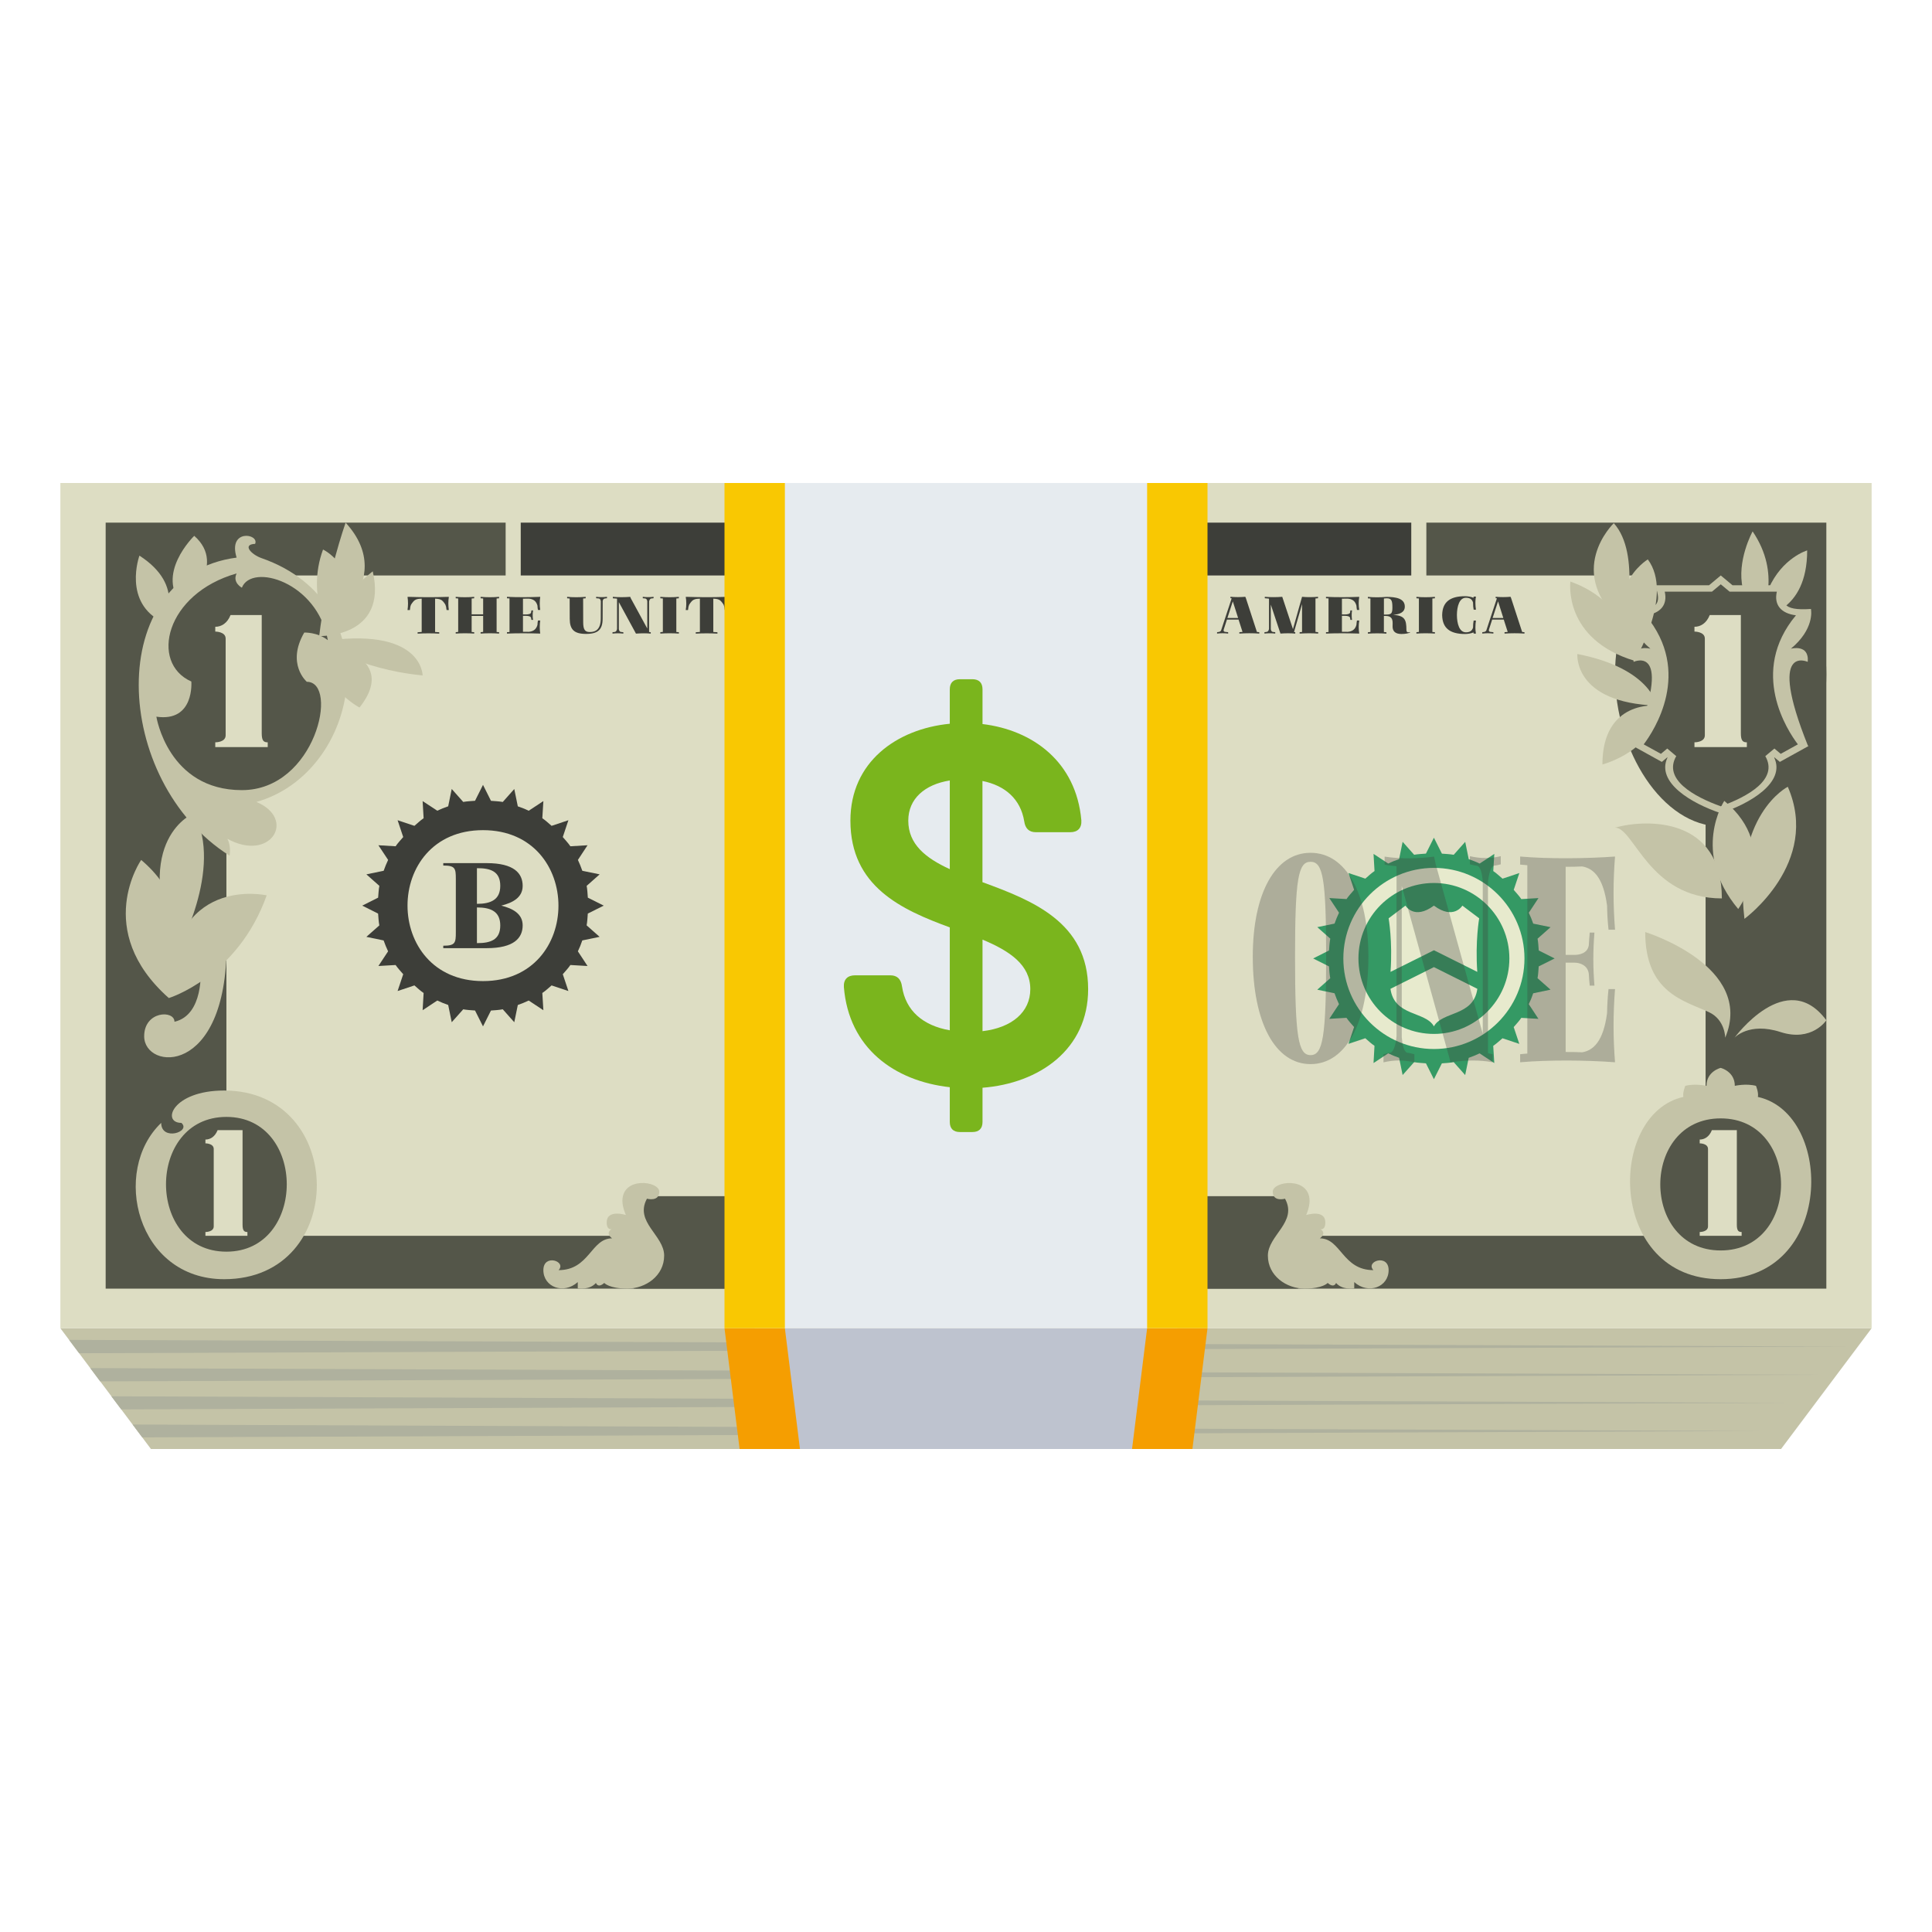 <?xml version="1.0" encoding="utf-8"?>
<!-- Generator: Adobe Illustrator 15.0.0, SVG Export Plug-In . SVG Version: 6.00 Build 0)  -->
<!DOCTYPE svg PUBLIC "-//W3C//DTD SVG 1.1//EN" "http://www.w3.org/Graphics/SVG/1.1/DTD/svg11.dtd">
<svg version="1.1" id="Layer_1" xmlns:x="http://ns.adobe.com/Extensibility/1.0/" xmlns:i="http://ns.adobe.com/AdobeIllustrator/10.0/" xmlns:graph="http://ns.adobe.com/Graphs/1.0/"
	 xmlns="http://www.w3.org/2000/svg" xmlns:xlink="http://www.w3.org/1999/xlink" xmlns:a="http://ns.adobe.com/AdobeSVGViewerExtensions/3.0/"
	 x="0px" y="0px" width="64px" height="64px" viewBox="0 0 64 64" enable-background="new 0 0 64 64" xml:space="preserve">
<polygon fill="#C4C3A7" points="59,48 5,48 2,44 62,44 "/>
<polygon fill="#AFB19E" points="2.99,45.32 3.318,45.76 60.363,45.541 "/>
<polygon fill="#AFB19E" points="2.289,44.385 2.621,44.828 61.363,44.607 "/>
<polygon fill="#AFB19E" points="58.363,47.404 4.393,47.189 4.713,47.615 "/>
<polygon fill="#AFB19E" points="3.689,46.254 4.016,46.688 59.363,46.471 "/>
<polygon fill="#BEC3CF" points="38.5,48 25.5,48 25,44 39,44 "/>
<polygon fill="#F59E01" points="26.5,48 24.5,48 24,44 26,44 "/>
<polygon fill="#F59E01" points="39.5,48 37.5,48 38,44 40,44 "/>
<rect x="2" y="16" fill="#DDDDC3" width="60" height="28"/>
<path fill="#3D3E39" d="M14.852,19.989c0,0.073,0.006,0.146,0.016,0.219h-0.074c-0.006-0.036-0.014-0.07-0.016-0.104
	c-0.006-0.026-0.014-0.05-0.023-0.072c-0.047-0.078-0.088-0.124-0.131-0.155c-0.039-0.022-0.078-0.034-0.123-0.039
	c-0.027-0.004-0.055-0.006-0.088-0.006v1.103c0.047,0.002,0.09,0.004,0.137,0.009v0.046c-0.115-0.007-0.238-0.01-0.357-0.01
	s-0.24,0.003-0.359,0.01v-0.046c0.043-0.005,0.09-0.007,0.135-0.01v-1.102h-0.006c-0.035,0-0.066,0.002-0.094,0.006
	c-0.045,0.005-0.084,0.017-0.121,0.039c-0.045,0.031-0.084,0.077-0.133,0.155c-0.008,0.022-0.018,0.046-0.023,0.072
	c-0.002,0.034-0.008,0.068-0.014,0.104H13.5c0.01-0.072,0.016-0.146,0.016-0.219c0-0.072-0.006-0.146-0.016-0.216h0.006v-0.002
	c0.006,0,0.014,0,0.02,0.002v-0.002c0.383,0.014,0.871,0.016,1.268,0.002h0.012c0.02,0,0.035-0.002,0.055-0.002h0.002v0.002h0.006
	C14.857,19.844,14.852,19.917,14.852,19.989z"/>
<path fill="#3D3E39" d="M16.451,19.826v1.109l0.082,0.007v0.046c-0.098-0.007-0.203-0.01-0.303-0.01
	c-0.104,0-0.207,0.003-0.309,0.01v-0.046l0.084-0.009v-0.529h-0.381v0.531l0.084,0.007v0.046c-0.098-0.007-0.203-0.01-0.303-0.01
	c-0.104,0-0.207,0.003-0.309,0.01v-0.046l0.082-0.009v-1.108l-0.082-0.006v-0.048c0.098,0.009,0.203,0.013,0.303,0.013
	c0.104,0,0.207-0.004,0.309-0.013v0.048l-0.084,0.007v0.524h0.381v-0.525l-0.084-0.006v-0.048c0.098,0.009,0.203,0.013,0.305,0.013
	s0.205-0.004,0.307-0.013v0.048L16.451,19.826z"/>
<path fill="#3D3E39" d="M17.324,19.833v0.521h0.1c0.059,0,0.154-0.01,0.168-0.059c0.002-0.025,0.008-0.049,0.012-0.074h0.055
	c-0.018,0.109-0.018,0.206,0,0.314h-0.055c-0.004-0.024-0.01-0.047-0.012-0.07c-0.012-0.052-0.104-0.065-0.168-0.065h-0.1v0.528
	c0.064,0,0.127,0,0.191,0.002c0.129-0.011,0.244-0.063,0.289-0.23c0.002-0.052,0.006-0.095,0.016-0.145h0.076
	c-0.01,0.072-0.016,0.146-0.016,0.219c0,0.072,0.006,0.146,0.016,0.214c-0.334-0.012-0.768-0.014-1.102,0v-0.046
	c0.027-0.004,0.055-0.004,0.084-0.005v-1.114c-0.029-0.002-0.057-0.002-0.084-0.004v-0.048c0.334,0.016,0.768,0.014,1.102,0
	c-0.01,0.07-0.016,0.144-0.016,0.216c0,0.073,0.006,0.146,0.016,0.219H17.82c-0.01-0.05-0.014-0.093-0.016-0.144
	c-0.045-0.168-0.16-0.221-0.289-0.231C17.451,19.833,17.389,19.833,17.324,19.833z"/>
<path fill="#3D3E39" d="M20.107,19.817c-0.021,0.004-0.045,0.006-0.064,0.008h0.006c-0.051,0-0.074,0.035-0.084,0.083l-0.002,0.59
	c-0.002,0.355-0.15,0.501-0.551,0.501c-0.395,0-0.537-0.146-0.539-0.501l-0.002-0.672c-0.029-0.001-0.057-0.005-0.084-0.007v-0.048
	c0.096,0.009,0.199,0.013,0.305,0.013c0.104,0,0.205-0.004,0.309-0.013v0.048c-0.027,0.004-0.055,0.006-0.084,0.007l0.002,0.783
	c0,0.246,0.057,0.328,0.219,0.328c0.199,0.001,0.363-0.091,0.363-0.455l0.002-0.567c-0.006-0.041-0.023-0.078-0.059-0.089
	c-0.031-0.001-0.064-0.005-0.096-0.009v-0.047c0.125,0.015,0.236,0.015,0.359,0V19.817z"/>
<path fill="#3D3E39" d="M21.65,19.817c-0.02,0.004-0.043,0.006-0.064,0.008h0.002h-0.002c-0.002,0-0.006,0-0.01,0
	c-0.045,0.008-0.066,0.055-0.074,0.099v1.009l0.002,0.003l0.053,0.007v0.046c-0.143-0.014-0.314-0.012-0.461-0.001
	c-0.012,0-0.02,0.001-0.029,0.001h-0.002l-0.006-0.015L20.5,19.946v0.896c0.008,0.041,0.023,0.083,0.063,0.091
	c0.029,0.001,0.057,0.005,0.086,0.01v0.046c-0.125-0.014-0.236-0.014-0.359,0v-0.046c0.027-0.005,0.053-0.009,0.08-0.01
	c0.041-0.008,0.063-0.054,0.07-0.098v-1l-0.002-0.005c-0.047-0.004-0.094-0.007-0.137-0.011v-0.048c0.178,0.016,0.396,0.014,0.576,0
	l0.018,0.046l0.547,1.004v-0.904c-0.006-0.041-0.023-0.08-0.061-0.091c-0.029-0.001-0.059-0.005-0.088-0.009v-0.047
	c0.123,0.015,0.234,0.015,0.357,0V19.817z"/>
<path fill="#3D3E39" d="M22.404,19.826v1.109l0.084,0.007v0.046c-0.098-0.007-0.203-0.01-0.305-0.01s-0.205,0.003-0.309,0.01v-0.046
	l0.084-0.009v-1.108l-0.084-0.006v-0.048c0.1,0.009,0.205,0.013,0.305,0.013c0.104,0,0.207-0.004,0.309-0.013v0.048L22.404,19.826z"
	/>
<path fill="#3D3E39" d="M24.066,19.989c0,0.073,0.006,0.146,0.018,0.219h-0.076c-0.006-0.036-0.012-0.07-0.014-0.104
	c-0.008-0.026-0.016-0.05-0.023-0.072c-0.049-0.078-0.088-0.124-0.133-0.155c-0.037-0.022-0.078-0.034-0.121-0.039
	c-0.027-0.004-0.055-0.006-0.088-0.006v1.103c0.045,0.002,0.09,0.004,0.137,0.009v0.046c-0.117-0.007-0.24-0.01-0.357-0.01
	c-0.119,0-0.242,0.003-0.361,0.01v-0.046c0.045-0.005,0.09-0.007,0.137-0.01v-1.102h-0.006c-0.037,0-0.068,0.002-0.096,0.006
	c-0.043,0.005-0.084,0.017-0.121,0.039c-0.045,0.031-0.084,0.077-0.133,0.155c-0.008,0.022-0.016,0.046-0.023,0.072
	c-0.002,0.034-0.008,0.068-0.014,0.104h-0.076c0.012-0.072,0.018-0.146,0.018-0.219c0-0.072-0.006-0.146-0.018-0.216h0.006v-0.002
	c0.008,0,0.014,0,0.02,0.002v-0.002c0.385,0.014,0.871,0.016,1.268,0.002h0.014c0.018,0,0.035-0.002,0.053-0.002h0.004v0.002h0.006
	C24.072,19.844,24.066,19.917,24.066,19.989z"/>
<path fill="#3D3E39" d="M41.715,20.942v0.046c-0.211-0.015-0.455-0.014-0.66,0v-0.046c0.033-0.005,0.068-0.007,0.105-0.009
	l-0.131-0.408h-0.385l-0.105,0.325c-0.014,0.039-0.006,0.078,0.053,0.082h-0.004c0.031,0.001,0.064,0.005,0.096,0.01v0.046
	c-0.123-0.015-0.244-0.015-0.367,0v-0.046c0.021-0.005,0.045-0.007,0.064-0.009c0.047-0.01,0.068-0.041,0.072-0.058l0.348-1.055
	c-0.014,0-0.027-0.002-0.041-0.004v-0.047c0.152,0.015,0.34,0.014,0.492,0l0.02,0.046l0.365,1.119L41.715,20.942z M40.348,20.938
	c0.006,0,0.016,0,0.021-0.002L40.348,20.938z M40.6,20.933h-0.008H40.6z M41.014,20.471l-0.176-0.55l-0.178,0.55H41.014z"/>
<path fill="#3D3E39" d="M43.666,20.942v0.046c-0.1-0.007-0.203-0.01-0.305-0.01c-0.104,0-0.205,0.005-0.309,0.01v-0.046l0.08-0.007
	v-0.923l-0.266,0.925c0.014,0,0.027,0.001,0.041,0.005v0.046c-0.15-0.014-0.336-0.012-0.49,0l-0.32-0.96v0.813
	c0.006,0.041,0.023,0.083,0.061,0.091c0.029,0.001,0.057,0.005,0.086,0.01v0.046c-0.123-0.014-0.234-0.014-0.357,0v-0.046
	c0.027-0.005,0.053-0.009,0.078-0.01c0.043-0.008,0.064-0.054,0.072-0.098v-0.99l-0.006-0.015c-0.047-0.004-0.09-0.007-0.133-0.011
	v-0.048c0.176,0.016,0.398,0.014,0.578,0l0.355,1.07l0.301-1.07c0.162,0.016,0.365,0.014,0.529,0v0.048
	c-0.027,0.004-0.055,0.006-0.084,0.007v1.107C43.607,20.936,43.637,20.938,43.666,20.942z"/>
<path fill="#3D3E39" d="M44.453,19.833v0.521h0.102c0.059,0,0.152-0.01,0.168-0.059c0.002-0.025,0.006-0.049,0.01-0.074h0.055
	c-0.016,0.109-0.016,0.206,0,0.314h-0.055c-0.004-0.024-0.008-0.047-0.01-0.07c-0.014-0.052-0.105-0.065-0.168-0.065h-0.102v0.528
	c0.066,0,0.129,0,0.191,0.002c0.131-0.011,0.246-0.063,0.289-0.23c0.004-0.052,0.008-0.095,0.018-0.145h0.076
	c-0.012,0.072-0.018,0.146-0.018,0.219c0,0.072,0.006,0.146,0.018,0.214c-0.334-0.012-0.768-0.014-1.102,0v-0.046
	c0.027-0.004,0.055-0.004,0.084-0.005v-1.114c-0.029-0.002-0.057-0.002-0.084-0.004v-0.048c0.334,0.016,0.768,0.014,1.102,0
	c-0.012,0.07-0.018,0.144-0.018,0.216c0,0.073,0.006,0.146,0.018,0.219h-0.076c-0.01-0.05-0.014-0.093-0.018-0.144
	c-0.043-0.168-0.158-0.221-0.289-0.231C44.582,19.833,44.52,19.833,44.453,19.833z"/>
<path fill="#3D3E39" d="M46.711,20.938v0.012c-0.043,0.029-0.158,0.052-0.287,0.052c-0.219,0-0.289-0.106-0.293-0.24
	c-0.004-0.126,0.053-0.358-0.229-0.358h-0.059v0.533l0.084,0.007v0.046c-0.098-0.007-0.203-0.01-0.305-0.01s-0.205,0.003-0.309,0.01
	v-0.046l0.084-0.009v-1.108l-0.084-0.006v-0.048c0.1,0.009,0.205,0.013,0.305,0.013c0.104,0,0.203-0.004,0.307-0.013h0.002
	c0.307,0,0.609,0.048,0.609,0.321c0,0.2-0.189,0.258-0.385,0.273c0.383,0.027,0.438,0.159,0.438,0.496
	c0,0.066,0.027,0.084,0.068,0.084C46.676,20.946,46.693,20.942,46.711,20.938z M45.928,19.819l-0.084,0.007v0.532h0.074
	c0.17,0,0.207-0.035,0.207-0.236C46.125,19.881,46.088,19.819,45.928,19.819z"/>
<path fill="#3D3E39" d="M47.449,19.826v1.109l0.084,0.007v0.046c-0.098-0.007-0.203-0.01-0.303-0.01
	c-0.104,0-0.207,0.003-0.309,0.01v-0.046l0.082-0.009v-1.108l-0.082-0.006v-0.048c0.098,0.009,0.203,0.013,0.303,0.013
	c0.104,0,0.207-0.004,0.309-0.013v0.048L47.449,19.826z"/>
<path fill="#3D3E39" d="M48.797,19.981v-0.02c-0.035-0.122-0.121-0.159-0.238-0.159c-0.215,0-0.295,0.283-0.297,0.572
	c0.002,0.289,0.082,0.572,0.297,0.572c0.117,0,0.203-0.037,0.238-0.159V20.77c0-0.071,0.006-0.144,0.02-0.214h0.076
	c-0.012,0.072-0.018,0.146-0.018,0.219v0.027l0.002,0.061c0.004,0.043,0.008,0.085,0.016,0.126h-0.076l-0.006-0.039
	c-0.08,0.036-0.201,0.052-0.279,0.052c-0.506,0-0.746-0.199-0.758-0.61c0-0.005,0-0.011,0-0.016v-0.016
	c0.012-0.411,0.252-0.61,0.758-0.61c0.078,0,0.199,0.016,0.279,0.052l0.006-0.039h0.076c-0.008,0.041-0.012,0.083-0.016,0.126
	l-0.002,0.061v0.027c0,0.073,0.006,0.146,0.018,0.219h-0.076C48.803,20.124,48.797,20.054,48.797,19.981z"/>
<path fill="#3D3E39" d="M50.5,20.942v0.046c-0.211-0.015-0.453-0.014-0.66,0v-0.046c0.035-0.005,0.068-0.007,0.105-0.009
	l-0.131-0.408H49.43l-0.105,0.325c-0.012,0.039-0.006,0.078,0.053,0.082h-0.004c0.031,0.001,0.064,0.005,0.096,0.01v0.046
	c-0.123-0.015-0.242-0.015-0.367,0v-0.046c0.021-0.005,0.045-0.007,0.064-0.009c0.047-0.01,0.068-0.041,0.072-0.058l0.348-1.055
	c-0.014,0-0.027-0.002-0.041-0.004v-0.047c0.152,0.015,0.34,0.014,0.492,0l0.02,0.046l0.365,1.119L50.5,20.942z M49.133,20.938
	c0.006,0,0.016,0,0.021-0.002L49.133,20.938z M49.385,20.933h-0.008H49.385z M49.799,20.471l-0.174-0.55l-0.18,0.55H49.799z"/>
<polygon fill="#545649" points="47.25,17.313 47.25,19.063 56.5,19.063 56.5,40.938 7.5,40.938 7.5,19.063 16.75,19.063 
	16.75,17.313 3.5,17.313 3.5,42.688 60.5,42.688 60.5,17.313 "/>
<path fill="#3D3E39" d="M46.75,17.313h-29.5v1.75h29.5V17.313L46.75,17.313z"/>
<rect x="21" y="39.625" fill="#545649" width="22" height="3.063"/>
<rect x="25" y="16" fill="#E6EBEF" width="14" height="28"/>
<rect x="38" y="16" fill="#F9C802" width="2" height="28"/>
<rect x="24" y="16" fill="#F9C802" width="2" height="28"/>
<path fill="#3D3E39" d="M19.863,31.034l-0.43-0.38c0.023-0.127,0.029-0.261,0.039-0.391L20,30l-0.527-0.264
	c-0.01-0.131-0.016-0.265-0.039-0.391l0.43-0.381l-0.574-0.118c-0.043-0.122-0.09-0.243-0.146-0.36L19.463,28l-0.568,0.034
	c-0.074-0.109-0.166-0.204-0.252-0.306l0.186-0.557l-0.557,0.186c-0.1-0.086-0.197-0.178-0.307-0.252L18,26.537l-0.486,0.32
	c-0.117-0.058-0.238-0.104-0.361-0.146l-0.117-0.574l-0.381,0.429c-0.127-0.022-0.26-0.028-0.391-0.038L16,26l-0.264,0.527
	c-0.131,0.01-0.264,0.016-0.391,0.038l-0.381-0.429l-0.117,0.574c-0.125,0.042-0.244,0.089-0.361,0.146L14,26.537l0.033,0.568
	c-0.109,0.074-0.205,0.166-0.305,0.252l-0.557-0.186l0.186,0.557c-0.086,0.102-0.178,0.196-0.252,0.306L12.535,28l0.322,0.486
	c-0.057,0.117-0.104,0.238-0.148,0.36l-0.572,0.118l0.43,0.381c-0.025,0.126-0.029,0.26-0.041,0.391L12,30l0.525,0.264
	c0.012,0.13,0.016,0.264,0.041,0.391l-0.43,0.38l0.572,0.118c0.045,0.125,0.092,0.244,0.148,0.361L12.535,32l0.57-0.033
	c0.074,0.109,0.166,0.205,0.252,0.305l-0.186,0.557l0.557-0.186c0.1,0.086,0.195,0.178,0.305,0.251L14,33.465l0.486-0.322
	c0.117,0.057,0.236,0.105,0.361,0.148l0.117,0.571l0.381-0.427c0.127,0.023,0.26,0.029,0.391,0.039L16,34l0.264-0.525
	c0.131-0.01,0.264-0.016,0.391-0.041l0.381,0.429l0.117-0.571c0.123-0.043,0.244-0.092,0.361-0.148L18,33.465l-0.035-0.571
	c0.109-0.073,0.207-0.165,0.307-0.251l0.557,0.186l-0.186-0.557c0.086-0.1,0.178-0.195,0.252-0.305L19.463,32l-0.32-0.486
	c0.057-0.117,0.104-0.236,0.146-0.361L19.863,31.034z M16,32.5c-3.332,0-3.336-5,0-5C19.33,27.5,19.336,32.5,16,32.5z"/>
<path fill="#349964" d="M51.363,32.784l-0.43-0.38c0.023-0.127,0.029-0.261,0.039-0.391L51.5,31.75l-0.527-0.264
	c-0.01-0.131-0.016-0.265-0.039-0.391l0.43-0.381l-0.574-0.118c-0.043-0.122-0.09-0.243-0.146-0.36l0.32-0.486l-0.568,0.034
	c-0.074-0.109-0.166-0.204-0.252-0.306l0.186-0.557l-0.557,0.186c-0.102-0.086-0.197-0.178-0.307-0.252l0.035-0.568l-0.486,0.32
	c-0.117-0.058-0.238-0.104-0.361-0.146l-0.117-0.574l-0.381,0.429c-0.127-0.022-0.26-0.028-0.391-0.038L47.5,27.75l-0.264,0.527
	c-0.131,0.01-0.264,0.016-0.391,0.038l-0.381-0.429l-0.117,0.574c-0.125,0.042-0.244,0.089-0.361,0.146l-0.486-0.32l0.033,0.568
	c-0.109,0.074-0.205,0.166-0.305,0.252l-0.557-0.186l0.186,0.557c-0.086,0.102-0.178,0.196-0.252,0.306l-0.57-0.034l0.322,0.486
	c-0.057,0.117-0.105,0.238-0.148,0.36l-0.572,0.118l0.43,0.381c-0.025,0.126-0.031,0.26-0.041,0.391L43.5,31.75l0.525,0.264
	c0.01,0.13,0.016,0.264,0.041,0.391l-0.43,0.38l0.572,0.118c0.043,0.125,0.092,0.244,0.148,0.361l-0.322,0.486l0.57-0.033
	c0.074,0.109,0.166,0.205,0.252,0.305l-0.186,0.557l0.557-0.186c0.1,0.086,0.195,0.178,0.305,0.251L45.5,35.215l0.486-0.322
	c0.117,0.057,0.236,0.105,0.361,0.148l0.117,0.571l0.381-0.427c0.127,0.023,0.26,0.029,0.391,0.039L47.5,35.75l0.264-0.525
	c0.131-0.01,0.264-0.016,0.391-0.041l0.381,0.429l0.117-0.571c0.123-0.043,0.244-0.092,0.361-0.148l0.486,0.322l-0.035-0.571
	c0.109-0.073,0.205-0.165,0.307-0.251l0.557,0.186l-0.186-0.557c0.086-0.1,0.178-0.195,0.252-0.305l0.568,0.033l-0.32-0.486
	c0.057-0.117,0.104-0.236,0.146-0.361L51.363,32.784z"/>
<path fill="#3D3E39" d="M16.605,30c0.373-0.094,0.709-0.264,0.709-0.654c0-0.416-0.285-0.754-1.191-0.754h-1.439v0.08
	c0.398,0,0.416,0.096,0.416,0.445c0,0.639,0,1.127,0,1.766c0,0.35-0.018,0.445-0.416,0.445v0.081h1.439
	c0.906,0,1.191-0.339,1.191-0.755C17.314,30.264,16.979,30.094,16.605,30z M15.799,28.76c0.453-0.004,0.773,0.107,0.773,0.584
	c0,0.465-0.318,0.597-0.773,0.597V28.76z M15.799,31.242v-1.182c0.455,0,0.773,0.13,0.773,0.598
	C16.572,31.133,16.252,31.244,15.799,31.242z"/>
<path fill="#E7EACD" d="M47.5,34.75c-1.654,0-3-1.346-3-3s1.346-3,3-3s3,1.346,3,3S49.154,34.75,47.5,34.75z M47.5,29.25
	c-1.379,0-2.5,1.121-2.5,2.5c0,1.378,1.121,2.5,2.5,2.5c1.377,0,2.5-1.122,2.5-2.5C50,30.371,48.877,29.25,47.5,29.25z"/>
<path fill="#545649" d="M60.5,22.333c0-2.53-1.568-4.583-3.5-4.583c-1.934,0-3.5,2.053-3.5,4.583c0,2.531,1.566,5.042,3.5,5.042
	C58.932,27.375,60.5,24.864,60.5,22.333z"/>
<path fill="#C4C3A7" d="M53.459,17.331c0,0-1.693,1.62,0.332,3.37C53.791,20.701,54.381,18.36,53.459,17.331z"/>
<path fill="#C4C3A7" d="M52.021,19.265c0,0-0.256,1.906,2.129,2.626C54.15,21.891,54.049,19.981,52.021,19.265z"/>
<path fill="#C4C3A7" d="M54.586,18.531c0,0-1.691,1.003-0.436,3.359C54.15,21.891,55.459,19.703,54.586,18.531z"/>
<path fill="#C4C3A7" d="M54.887,23.374c0,0-0.197-1.237-2.635-1.709C52.252,21.665,52.109,23.285,54.887,23.374z"/>
<path fill="#C4C3A7" d="M54.887,23.374c0,0-1.805-0.205-1.805,1.95C53.082,25.324,54.887,24.856,54.887,23.374z"/>
<path fill="#545649" d="M8.068,18.734c-3.998,0-4.381,7.692-0.068,7.692C12.148,26.427,12.285,18.734,8.068,18.734z"/>
<ellipse fill="#545649" cx="7" cy="38.75" rx="2.5" ry="2.625"/>
<path fill="#DDDDC3" d="M57.668,24.29v-3.915h-1.031c-0.109,0.273-0.303,0.388-0.506,0.388v0.159c0.016,0,0.344,0.003,0.344,0.232
	v3.204c0,0.226-0.309,0.232-0.344,0.232v0.159h1.736v-0.159C57.738,24.591,57.668,24.543,57.668,24.29z"/>
<path fill="#E7EACD" d="M47.5,32.037l-1.439,0.719c0.125,0.919,1.164,0.738,1.439,1.244c0.275-0.506,1.314-0.325,1.439-1.244
	L47.5,32.037z"/>
<path fill="#E7EACD" d="M46.063,32.195l1.438-0.717l1.436,0.717C48.865,31.18,49,30.42,49,30.42L48.443,30c0,0-0.289,0.487-0.943,0
	c-0.656,0.487-0.943,0-0.943,0L46,30.42C46,30.42,46.135,31.18,46.063,32.195z"/>
<path fill="#DDDDC3" d="M8.67,24.29v-3.915H7.637c-0.109,0.273-0.303,0.388-0.506,0.388v0.159c0.016,0,0.344,0.003,0.344,0.232
	v3.204c0,0.226-0.309,0.232-0.344,0.232v0.159h1.738v-0.159C8.738,24.591,8.67,24.543,8.67,24.29z"/>
<path opacity="0.3" fill="#3D3E39" d="M45.33,31.693c0,2.189-0.748,3.557-1.916,3.557c-1.166,0-1.914-1.367-1.914-3.557
	c0-2.117,0.748-3.443,1.914-3.443C44.582,28.25,45.33,29.576,45.33,31.693z M43.93,31.693c0-2.601-0.107-3.145-0.516-3.145
	c-0.406,0-0.514,0.544-0.514,3.145c0,2.663,0.107,3.259,0.514,3.259C43.822,34.952,43.93,34.356,43.93,31.693z"/>
<path opacity="0.3" fill="#3D3E39" d="M49.715,28.631c-0.059,0.021-0.125,0.031-0.186,0.041h0.006h-0.006c-0.006,0-0.018,0-0.029,0
	c-0.125,0.041-0.186,0.298-0.209,0.556v5.643l0.006,0.02l0.148,0.032v0.267c-0.406-0.082-0.896-0.072-1.316-0.01
	c-0.029,0-0.053,0.01-0.078,0.01h-0.006l-0.018-0.092l-1.592-5.746v5.006c0.018,0.235,0.066,0.472,0.174,0.514
	c0.084,0.009,0.16,0.031,0.244,0.052v0.267c-0.352-0.082-0.67-0.082-1.023,0v-0.267c0.078-0.021,0.15-0.043,0.229-0.052
	c0.119-0.042,0.18-0.299,0.203-0.545v-5.602l-0.006-0.031c-0.137-0.01-0.27-0.03-0.389-0.051v-0.267
	c0.502,0.082,1.131,0.069,1.639,0l0.055,0.256l1.557,5.612v-5.059c-0.02-0.226-0.066-0.451-0.174-0.502
	c-0.084-0.011-0.168-0.031-0.252-0.052v-0.269c0.354,0.082,0.672,0.082,1.023,0V28.631z"/>
<path opacity="0.3" fill="#3D3E39" d="M51.865,28.713v2.919h0.287c0.168,0,0.438-0.051,0.479-0.319
	c0.006-0.144,0.02-0.276,0.031-0.421h0.156c-0.049,0.607-0.049,1.15,0,1.759h-0.156c-0.012-0.135-0.025-0.258-0.031-0.392
	c-0.035-0.288-0.299-0.37-0.479-0.37h-0.287v2.96c0.186,0,0.365,0,0.545,0.01c0.371-0.062,0.701-0.358,0.826-1.293
	c0.006-0.289,0.018-0.525,0.049-0.802H53.5c-0.031,0.399-0.049,0.812-0.049,1.222c0,0.401,0.018,0.812,0.049,1.203
	c-0.951-0.072-2.191-0.082-3.143,0v-0.267c0.078-0.012,0.156-0.012,0.238-0.021v-6.239c-0.082-0.011-0.16-0.011-0.238-0.021v-0.267
	c0.951,0.082,2.191,0.069,3.143,0c-0.031,0.39-0.049,0.802-0.049,1.201c0,0.412,0.018,0.822,0.049,1.224h-0.215
	c-0.031-0.278-0.043-0.515-0.049-0.802c-0.125-0.937-0.455-1.233-0.826-1.295C52.23,28.713,52.051,28.713,51.865,28.713z"/>
<path fill="#C4C3A7" d="M59.883,21.925c0.057-0.602-0.557-0.436-0.557-0.436c0.777-0.649,0.674-1.262,0.664-1.316
	c-0.971,0.067-1.016-0.213-0.813-0.785h-1.785l-0.389-0.325l-0.389,0.325H54.83c0.223,0.623,0.094,0.835-0.818,0.775
	c0,0-0.152,0.646,0.66,1.326c0,0-0.613-0.166-0.557,0.436c0,0,1.369-0.637-0.01,2.791l0.945,0.523l0.18-0.15l0.008,0.005
	c-0.391,0.83,0.811,1.526,1.766,1.844c0.957-0.317,2.158-1.014,1.768-1.844l0.008-0.005l0.18,0.15l0.945-0.523
	c-0.008-0.01-0.012-0.019-0.021-0.029C58.523,21.293,59.883,21.925,59.883,21.925z M58.988,24.972l-0.209-0.176l-0.301,0.252
	c0.445,0.771-0.584,1.343-1.475,1.662c-0.889-0.319-1.92-0.891-1.475-1.662l-0.299-0.252l-0.209,0.176l-0.57-0.314
	c0.338-0.447,1.629-2.397,0.064-4.275c0.482-0.062,0.734-0.338,0.633-0.783h1.563l0.293-0.244l0.293,0.244h1.564
	c-0.102,0.445,0.148,0.722,0.633,0.783c-1.566,1.878-0.275,3.828,0.064,4.275L58.988,24.972z"/>
<path fill="#C4C3A7" d="M53.5,27.416c1.072-0.298,3.539-0.34,3.539,2.345C54.613,29.761,54.137,27.416,53.5,27.416z"/>
<path fill="#C4C3A7" d="M57.119,26.53c0,0-1.117,1.692,0.461,3.582C57.58,30.112,59.047,28.125,57.119,26.53z"/>
<path fill="#C4C3A7" d="M59.223,26.063c0,0-1.834,0.919-1.436,4.375C57.787,30.438,60.322,28.585,59.223,26.063z"/>
<path fill="#C4C3A7" d="M54.5,30.875c0,0,3.641,1.124,2.65,3.5c0,0,0-0.593-0.537-0.845C55.793,33.149,54.5,32.89,54.5,30.875z"/>
<path fill="#C4C3A7" d="M57.459,34.375c0,0,1.723-2.36,3.041-0.577c0,0-0.477,0.729-1.521,0.389
	C57.936,33.849,57.459,34.375,57.459,34.375z"/>
<path fill="#C4C3A7" d="M4.676,28.487c0,0-1.619,2.326,0.916,4.575C5.592,33.063,6.893,30.34,4.676,28.487z"/>
<path fill="#C4C3A7" d="M6.424,26.938c0,0-2.109,0.832-0.576,4.632C5.848,31.569,7.426,28.771,6.424,26.938z"/>
<path fill="#C4C3A7" d="M8.834,29.66c0,0-3.242-0.737-3.242,3.402C5.592,33.063,7.873,32.363,8.834,29.66z"/>
<path fill="#C4C3A7" d="M8.662,18.488c-0.338-0.118-0.65-0.454-0.211-0.472c0.146-0.338-0.908-0.508-0.613,0.455
	c-4.416,0.582-4.152,7.396-0.234,9.874c0,0,0.063-0.308-0.072-0.559c1.439,0.791,2.301-0.661,0.961-1.221
	C11.926,25.601,12.975,19.997,8.662,18.488z M8.012,26.174c-2.447,0-2.832-2.433-2.832-2.433c1.271,0.186,1.158-1.165,1.158-1.165
	c-1.389-0.617-0.852-2.912,1.5-3.58c-0.148,0.304,0.174,0.472,0.174,0.472c0.326-0.826,2.502-0.193,2.848,1.739
	c-0.338-0.27-0.781-0.253-0.781-0.253c-0.604,1.041,0.084,1.631,0.084,1.631C11.24,22.585,10.457,26.174,8.012,26.174z"/>
<path fill="#C4C3A7" d="M10.949,21.07c0,0-0.818-1.321-0.248-2.866C10.701,18.204,12.318,18.96,10.949,21.07z"/>
<path fill="#C4C3A7" d="M11.449,17.313c0,0-0.656,1.87-0.875,3.758C10.574,21.07,13.271,19.304,11.449,17.313z"/>
<path fill="#C4C3A7" d="M12.348,18.926c0,0-1.385,1.063-1.773,2.145C10.574,21.07,12.857,21.139,12.348,18.926z"/>
<path fill="#C4C3A7" d="M14,22.374c0,0,0-1.664-3.426-1.115C10.574,21.259,11.838,22.168,14,22.374z"/>
<path fill="#C4C3A7" d="M11.91,23.438c0,0-1.336-0.686-1.336-2.179C10.574,21.259,13.32,21.653,11.91,23.438z"/>
<path fill="#C4C3A7" d="M4.619,18.406c0,0-0.572,1.565,0.789,2.212C5.408,20.618,6.191,19.421,4.619,18.406z"/>
<path fill="#C4C3A7" d="M6.434,17.75c0,0-1.33,1.29-0.363,2.317C6.07,20.067,7.568,18.745,6.434,17.75z"/>
<path fill="#545649" d="M10,39.25c0,1.48-1.119,2.679-2.5,2.679S5,40.73,5,39.25c0.416-0.966,1.217-2.455,2.5-2.679
	C8.881,36.571,10,37.771,10,39.25z"/>
<path fill="#C4C3A7" d="M7.426,36.125c-1.719,0-2.086,1.072-1.418,1.072c0.338,0.293-0.668,0.618-0.668,0
	c-1.666,1.59-0.814,5.178,2.086,5.178C11.545,42.375,11.49,36.125,7.426,36.125z M7.5,41.463c-2.668,0-2.668-4.464,0-4.464
	C10.166,36.999,10.166,41.463,7.5,41.463z"/>
<path fill="#C4C3A7" d="M58.574,19.5c0.047-0.511-0.031-1.181-0.516-1.897c0,0-0.541,0.979-0.324,1.897H58.574z"/>
<path fill="#C4C3A7" d="M59.031,19.5c0,0-0.143,0.388,0.08,0.606c0.379-0.287,0.754-0.832,0.754-1.873c0,0-0.826,0.241-1.279,1.267
	H59.031z"/>
<path fill="#C4C3A7" d="M7.508,31.287l-0.863,0.841c0,0,0.113,1.493-0.865,1.719c0-0.395-1.004-0.362-1.004,0.48
	C4.775,35.46,7.508,35.688,7.508,31.287z"/>
<ellipse fill="#545649" cx="57" cy="39.313" rx="2.5" ry="3.063"/>
<path fill="#C4C3A7" d="M58.232,36.337c0.031-0.142-0.063-0.367-0.063-0.367c-0.328-0.086-0.701,0-0.701,0
	c0-0.482-0.469-0.595-0.469-0.595s-0.469,0.112-0.469,0.595c0,0-0.375-0.086-0.703,0c0,0-0.094,0.226-0.063,0.367
	c-2.537,0.564-2.523,6.038,1.234,6.038C60.76,42.375,60.768,36.901,58.232,36.337z M57,41.423c-2.668,0-2.668-4.375,0-4.375
	C59.666,37.048,59.666,41.423,57,41.423z"/>
<path fill="#C4C3A7" d="M20.275,41.022c-0.699,0-0.748,1.053-1.771,1.053c0.275-0.292-0.504-0.555-0.504,0
	c0,0.556,0.666,0.819,1.139,0.396v0.208c0,0,0.389,0.068,0.602-0.18c0,0,0.064,0.19,0.275,0c0,0,0.162,0.188,0.764,0.188
	c0.604,0,1.221-0.422,1.221-1.094c0-0.673-0.992-1.11-0.57-1.885c0,0,0.408,0.116,0.408-0.234s-1.221-0.511-1.221,0.308
	c0,0.219,0.115,0.467,0.115,0.467s-0.635-0.205-0.635,0.248c0,0.263,0.162,0.22,0.162,0.22S20.033,40.833,20.275,41.022z"/>
<path fill="#C4C3A7" d="M43.723,41.022c0.699,0,0.748,1.053,1.773,1.053c-0.277-0.292,0.504-0.555,0.504,0
	c0,0.556-0.668,0.819-1.139,0.396v0.208c0,0-0.391,0.068-0.602-0.18c0,0-0.064,0.19-0.277,0c0,0-0.162,0.188-0.764,0.188
	S42,42.266,42,41.594c0-0.673,0.992-1.11,0.568-1.885c0,0-0.406,0.116-0.406-0.234s1.219-0.511,1.219,0.308
	c0,0.219-0.113,0.467-0.113,0.467s0.635-0.205,0.635,0.248c0,0.263-0.162,0.22-0.162,0.22S43.967,40.833,43.723,41.022z"/>
<path fill="#7AB51D" d="M32.547,36.033v1.134c0,0.217-0.117,0.333-0.334,0.333h-0.417c-0.216,0-0.333-0.116-0.333-0.333v-1.152
	c-1.844-0.206-3.344-1.299-3.508-3.314c-0.018-0.258,0.125-0.392,0.366-0.392h1.175c0.225,0,0.351,0.126,0.384,0.367
	c0.121,0.807,0.696,1.299,1.583,1.454v-3.409c-1.592-0.584-3.292-1.348-3.292-3.537c0-1.951,1.543-3.038,3.292-3.209v-1.141
	c0-0.217,0.117-0.334,0.333-0.334h0.417c0.217,0,0.334,0.117,0.334,0.334v1.151c1.662,0.199,3.103,1.251,3.274,3.19
	c0.017,0.258-0.125,0.393-0.366,0.393h-1.143c-0.225,0-0.35-0.127-0.383-0.36c-0.12-0.741-0.638-1.188-1.384-1.337v3.352
	c1.648,0.604,3.501,1.325,3.501,3.544C36.047,34.761,34.43,35.887,32.547,36.033z M31.463,28.792v-2.938
	c-0.83,0.132-1.375,0.607-1.375,1.33C30.088,27.966,30.66,28.423,31.463,28.792z M34.13,32.767c0-0.803-0.674-1.262-1.583-1.641
	v3.033C33.519,34.045,34.13,33.528,34.13,32.767z"/>
<path fill="#DDDDC3" d="M8.035,40.57v-3.133H7.209c-0.088,0.219-0.242,0.312-0.404,0.312v0.126c0.012,0,0.275,0.002,0.275,0.187
	v2.563c0,0.179-0.246,0.187-0.275,0.187v0.126h1.391v-0.126C8.092,40.812,8.035,40.773,8.035,40.57z"/>
<path fill="#DDDDC3" d="M57.535,40.57v-3.133h-0.826c-0.088,0.219-0.242,0.312-0.404,0.312v0.126c0.012,0,0.275,0.002,0.275,0.187
	v2.563c0,0.179-0.246,0.187-0.275,0.187v0.126h1.389v-0.126C57.592,40.812,57.535,40.773,57.535,40.57z"/>
</svg>
